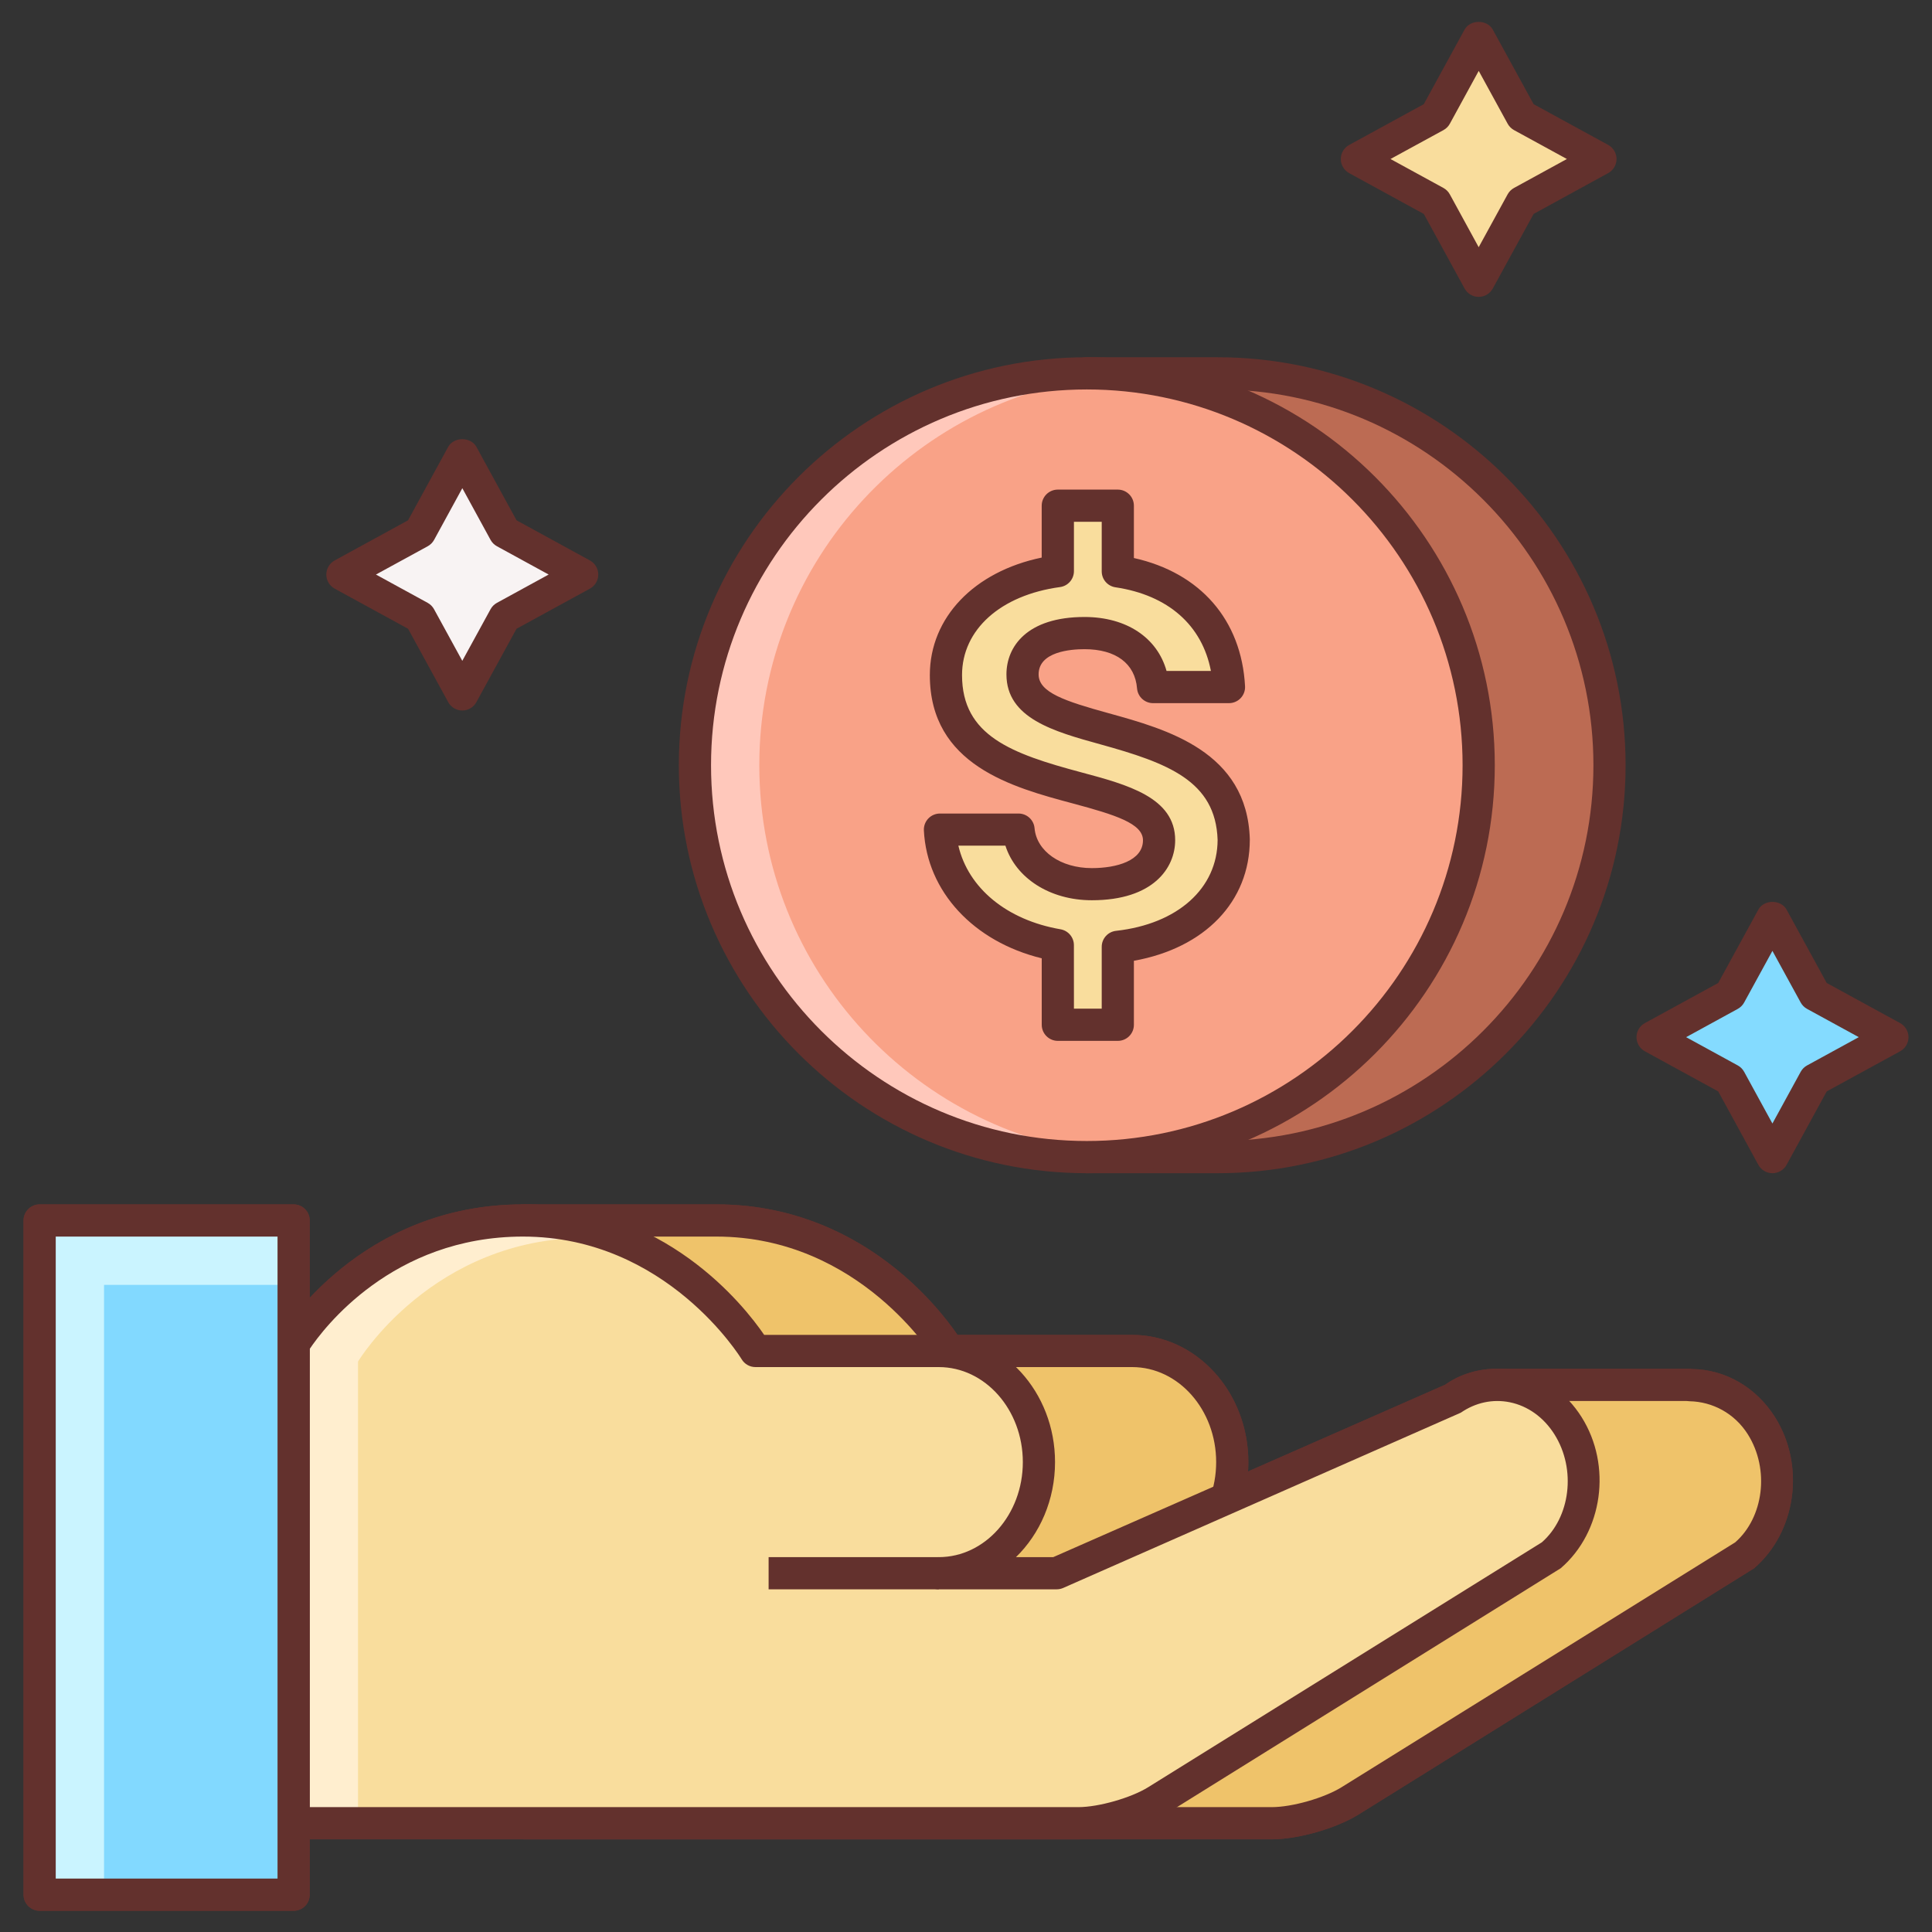 <svg width="60" height="60" viewBox="0 0 60 60" fill="none" xmlns="http://www.w3.org/2000/svg">
<rect x="0" y="0" width="60" height="60" fill="#333333" stroke="none"/>
<path d="M37.814 11.595H33.752V35.935H37.814C44.535 35.935 49.984 30.486 49.984 23.765C49.984 17.044 44.535 11.595 37.814 11.595Z" fill="#BC6B53"/>
<path d="M37.814 36.435H33.751C33.475 36.435 33.251 36.211 33.251 35.935V11.595C33.251 11.319 33.475 11.095 33.751 11.095H37.814C44.8 11.095 50.484 16.779 50.484 23.765C50.484 30.751 44.801 36.435 37.814 36.435ZM34.252 35.435H37.815C44.25 35.435 49.485 30.2 49.485 23.765C49.485 17.33 44.25 12.095 37.815 12.095H34.252V35.435Z" fill="#63312D"/>
<path d="M21.581 23.765C21.581 30.486 27.03 35.935 33.752 35.935C40.473 35.935 45.922 30.486 45.922 23.765C45.922 17.044 40.473 11.595 33.752 11.595C27.031 11.595 21.581 17.044 21.581 23.765Z" fill="#F9A287"/>
<path d="M23.581 23.765C23.581 17.38 28.5 12.156 34.752 11.646C34.422 11.619 34.09 11.595 33.752 11.595C27.031 11.595 21.581 17.044 21.581 23.765C21.581 30.486 27.03 35.935 33.752 35.935C34.09 35.935 34.422 35.911 34.752 35.884C28.5 35.374 23.581 30.147 23.581 23.765Z" fill="#FFC8BB"/>
<path d="M33.752 36.435C26.766 36.435 21.082 30.751 21.082 23.765C21.082 16.779 26.766 11.095 33.752 11.095C40.738 11.095 46.422 16.779 46.422 23.765C46.422 30.751 40.738 36.435 33.752 36.435ZM33.752 12.095C27.317 12.095 22.082 17.33 22.082 23.765C22.082 30.2 27.317 35.435 33.752 35.435C40.187 35.435 45.422 30.2 45.422 23.765C45.422 17.33 40.187 12.095 33.752 12.095Z" fill="#63312D"/>
<path d="M38.314 26.075C38.189 21.96 31.755 23.241 31.755 20.944C31.755 20.18 32.417 19.661 33.679 19.661C34.962 19.661 35.728 20.345 35.81 21.337H38.168C38.06 19.355 36.758 18.048 34.715 17.745V15.704H32.852V17.737C30.696 18.03 29.378 19.362 29.378 20.965C29.378 25.143 35.997 23.862 35.997 26.094C35.997 26.883 35.272 27.459 33.909 27.459C32.604 27.459 31.716 26.697 31.632 25.764H29.192C29.281 27.545 30.716 28.985 32.853 29.354V31.825H34.716V29.405C36.951 29.157 38.314 27.808 38.314 26.075Z" fill="#F9DD9D"/>
<path d="M34.715 32.325H32.852C32.576 32.325 32.352 32.101 32.352 31.825V29.761C30.239 29.245 28.787 27.691 28.692 25.79C28.685 25.652 28.735 25.519 28.829 25.42C28.923 25.321 29.055 25.265 29.191 25.265H31.631C31.89 25.265 32.106 25.462 32.129 25.72C32.193 26.439 32.942 26.96 33.908 26.96C34.676 26.96 35.496 26.732 35.496 26.095C35.496 25.574 34.636 25.306 33.322 24.953C31.446 24.451 28.877 23.763 28.877 20.966C28.877 19.177 30.255 17.75 32.351 17.316V15.705C32.351 15.429 32.575 15.205 32.851 15.205H34.714C34.99 15.205 35.214 15.429 35.214 15.705V17.33C37.275 17.788 38.555 19.25 38.666 21.31C38.674 21.448 38.624 21.581 38.53 21.681C38.435 21.781 38.304 21.837 38.167 21.837H35.81C35.55 21.837 35.333 21.638 35.312 21.378C35.248 20.605 34.653 20.161 33.679 20.161C33.251 20.161 32.255 20.237 32.255 20.944C32.255 21.507 33.077 21.776 34.431 22.15C36.245 22.652 38.731 23.34 38.814 26.059C38.814 26.065 38.814 26.07 38.814 26.075C38.814 28.001 37.417 29.442 35.214 29.838V31.825C35.215 32.102 34.991 32.325 34.715 32.325ZM33.352 31.325H34.215V29.405C34.215 29.15 34.406 28.936 34.66 28.908C36.573 28.696 37.81 27.588 37.814 26.083C37.754 24.248 36.263 23.695 34.165 23.114C32.735 22.718 31.256 22.309 31.256 20.944C31.256 20.082 31.893 19.161 33.68 19.161C34.986 19.161 35.94 19.805 36.228 20.837H37.606C37.334 19.417 36.278 18.483 34.642 18.239C34.397 18.203 34.215 17.993 34.215 17.745V16.204H33.352V17.737C33.352 17.987 33.167 18.199 32.919 18.232C31.071 18.483 29.877 19.556 29.877 20.965C29.877 22.849 31.412 23.406 33.581 23.986C35.015 24.37 36.496 24.767 36.496 26.093C36.496 26.953 35.818 27.958 33.908 27.958C32.601 27.958 31.546 27.268 31.224 26.263H29.763C30.069 27.576 31.26 28.571 32.936 28.86C33.176 28.902 33.351 29.11 33.351 29.353L33.352 31.325Z" fill="#63312D"/>
<path d="M15.673 16.526L18.081 17.843L15.673 19.159L14.357 21.565L13.04 19.159L10.633 17.843L13.04 16.526L14.357 14.118L15.673 16.526Z" fill="#F8F3F3"/>
<path d="M14.357 22.065C14.174 22.065 14.006 21.965 13.919 21.805L12.673 19.527L10.394 18.281C10.233 18.193 10.134 18.025 10.134 17.843C10.134 17.661 10.234 17.492 10.394 17.405L12.672 16.159L13.918 13.879C14.094 13.559 14.62 13.559 14.796 13.879L16.042 16.159L18.32 17.405C18.481 17.493 18.58 17.661 18.58 17.843C18.58 18.025 18.48 18.194 18.32 18.281L16.041 19.527L14.795 21.805C14.708 21.966 14.54 22.065 14.357 22.065ZM11.675 17.843L13.28 18.721C13.364 18.767 13.433 18.835 13.479 18.919L14.357 20.523L15.235 18.919C15.281 18.835 15.35 18.767 15.434 18.721L17.039 17.843L15.434 16.965C15.35 16.919 15.281 16.851 15.235 16.767L14.358 15.161L13.481 16.767C13.435 16.851 13.366 16.919 13.282 16.965L11.675 17.843Z" fill="#63312D"/>
<path d="M47.26 3.602L49.703 4.938L47.26 6.276L45.922 8.72L44.586 6.276L42.141 4.938L44.586 3.602L45.922 1.159L47.26 3.602Z" fill="#F9DD9D"/>
<path d="M45.922 9.22C45.739 9.22 45.571 9.12 45.484 8.96L44.218 6.645L41.9 5.377C41.74 5.289 41.64 5.121 41.64 4.939C41.64 4.757 41.74 4.587 41.901 4.501L44.217 3.235L45.483 0.92C45.659 0.6 46.184 0.6 46.36 0.92L47.628 3.235L49.943 4.5C50.103 4.588 50.203 4.756 50.203 4.938C50.203 5.12 50.103 5.289 49.943 5.376L47.628 6.644L46.36 8.96C46.272 9.12 46.104 9.22 45.922 9.22ZM43.183 4.938L44.827 5.837C44.911 5.883 44.979 5.951 45.025 6.035L45.922 7.677L46.821 6.035C46.867 5.951 46.935 5.883 47.019 5.837L48.661 4.938L47.02 4.041C46.937 3.995 46.868 3.927 46.822 3.843L45.923 2.201L45.026 3.843C44.98 3.927 44.911 3.995 44.827 4.041L43.183 4.938Z" fill="#63312D"/>
<path d="M56.361 30.894L58.769 32.21L56.361 33.526L55.045 35.935L53.728 33.526L51.322 32.21L53.728 30.894L55.045 28.487L56.361 30.894Z" fill="#84DBFF"/>
<path d="M55.045 36.435C54.862 36.435 54.694 36.335 54.607 36.175L53.361 33.895L51.083 32.649C50.923 32.561 50.823 32.393 50.823 32.211C50.823 32.029 50.923 31.86 51.083 31.773L53.361 30.527L54.607 28.249C54.783 27.929 55.308 27.929 55.484 28.249L56.73 30.527L59.01 31.773C59.17 31.861 59.27 32.029 59.27 32.211C59.27 32.393 59.17 32.562 59.01 32.649L56.73 33.895L55.484 36.175C55.396 36.335 55.228 36.435 55.045 36.435ZM52.364 32.21L53.968 33.088C54.052 33.134 54.12 33.202 54.166 33.286L55.044 34.892L55.922 33.286C55.968 33.202 56.036 33.134 56.12 33.088L57.726 32.21L56.12 31.332C56.036 31.286 55.968 31.218 55.922 31.134L55.044 29.53L54.166 31.134C54.12 31.218 54.052 31.286 53.968 31.332L52.364 32.21Z" fill="#63312D"/>
<path d="M54.703 44.278C54.176 43.442 53.326 43.001 52.465 43.016V43.008H46.465V45.537L38.823 48.857H35.16C36.877 48.857 38.269 47.314 38.269 45.406C38.269 43.504 36.877 41.955 35.16 41.955H29.465C29.465 41.955 27.058 37.902 22.246 37.902H16.278V56.621H39.497C40.22 56.621 41.311 56.308 41.927 55.928C41.927 55.928 41.927 55.928 41.929 55.927L54.152 48.324C55.275 47.354 55.519 45.575 54.703 44.278Z" fill="#EFC36A"/>
<path d="M39.496 57.122H16.277C16.001 57.122 15.777 56.898 15.777 56.622V37.903C15.777 37.627 16.001 37.403 16.277 37.403H22.245C26.639 37.403 29.106 40.537 29.736 41.456H35.16C37.15 41.456 38.769 43.228 38.769 45.407C38.769 46.579 38.3 47.634 37.557 48.358H38.718L45.964 45.21V43.009C45.964 42.733 46.188 42.509 46.464 42.509H52.464C52.494 42.509 52.524 42.512 52.552 42.517C53.584 42.532 54.541 43.085 55.125 44.012C56.07 45.514 55.785 47.575 54.476 48.704L42.191 56.352C41.493 56.784 40.311 57.122 39.496 57.122ZM16.777 56.122H39.496C40.129 56.122 41.121 55.839 41.663 55.504L53.887 47.9C54.768 47.131 54.968 45.637 54.281 44.545C53.866 43.888 53.183 43.533 52.474 43.517C52.44 43.513 52.409 43.514 52.377 43.509H46.965V45.538C46.965 45.737 46.847 45.917 46.664 45.997L39.021 49.317C38.958 49.344 38.89 49.358 38.822 49.358H35.16C34.884 49.358 34.66 49.134 34.66 48.858C34.66 48.582 34.884 48.358 35.16 48.358C36.598 48.358 37.769 47.034 37.769 45.407C37.769 43.78 36.598 42.456 35.16 42.456H29.465C29.289 42.456 29.126 42.363 29.035 42.212C29.013 42.174 26.703 38.403 22.245 38.403H16.777V56.122Z" fill="#63312D"/>
<path d="M48.697 44.278C47.881 42.982 46.291 42.622 45.082 43.462L32.816 48.858H29.154C30.873 48.858 32.265 47.315 32.265 45.407C32.265 43.505 30.872 41.956 29.154 41.956H23.461C23.461 41.956 21.053 37.903 16.24 37.903C11.427 37.903 9.118 41.747 9.118 41.747V56.622H33.492C34.215 56.622 35.308 56.309 35.922 55.928L48.145 48.325C49.271 47.354 49.514 45.575 48.697 44.278Z" fill="#F9DD9D"/>
<path d="M11.119 42.284C11.119 42.284 13.428 38.44 18.24 38.44C18.635 38.44 19.008 38.475 19.37 38.526C18.473 38.151 17.431 37.903 16.24 37.903C11.427 37.903 9.118 41.747 9.118 41.747V56.622H11.118V42.284H11.119Z" fill="#FFEECF"/>
<path d="M33.492 57.122H9.119C8.843 57.122 8.619 56.898 8.619 56.622V41.747C8.619 41.656 8.644 41.567 8.69 41.489C8.79 41.322 11.203 37.403 16.24 37.403C20.634 37.403 23.103 40.537 23.732 41.456H29.154C31.145 41.456 32.765 43.228 32.765 45.407C32.765 46.579 32.296 47.634 31.552 48.358H32.71L44.88 43.004C45.478 42.578 46.288 42.404 47.084 42.568C47.917 42.737 48.64 43.25 49.119 44.011C50.065 45.514 49.78 47.574 48.47 48.703L36.185 56.351C35.493 56.784 34.31 57.122 33.492 57.122ZM9.619 56.122H33.493C34.117 56.122 35.129 55.833 35.658 55.503L47.881 47.9C48.763 47.132 48.963 45.638 48.275 44.545C47.942 44.017 47.449 43.662 46.886 43.548C46.359 43.442 45.823 43.557 45.367 43.872L33.017 49.316C32.954 49.343 32.885 49.358 32.816 49.358H29.154C28.878 49.358 28.654 49.134 28.654 48.858C28.654 48.582 28.878 48.358 29.154 48.358C30.594 48.358 31.765 47.034 31.765 45.407C31.765 43.78 30.594 42.456 29.154 42.456H23.461C23.285 42.456 23.122 42.363 23.032 42.212C23.009 42.174 20.699 38.403 16.24 38.403C12.175 38.403 10.033 41.275 9.618 41.893V56.122H9.619Z" fill="#63312D"/>
<path d="M1.231 58.841H9.119L9.119 37.903H1.231L1.231 58.841Z" fill="#82D9FF"/>
<path d="M3.231 39.903H9.119V37.903H1.231V58.841H3.231V39.903Z" fill="#CAF4FF"/>
<path d="M9.119 59.341H1.231C0.955 59.341 0.731 59.117 0.731 58.841V37.903C0.731 37.627 0.955 37.403 1.231 37.403H9.119C9.395 37.403 9.619 37.627 9.619 37.903V58.841C9.619 59.117 9.395 59.341 9.119 59.341ZM1.731 58.341H8.619V38.403H1.731V58.341Z" fill="#63312D"/>
<path d="M54.703 44.278C54.176 43.442 53.326 43.001 52.465 43.016V43.008H46.465V45.537L38.823 48.857H35.16C36.877 48.857 38.269 47.314 38.269 45.406C38.269 43.504 36.877 41.955 35.16 41.955H29.465C29.465 41.955 27.058 37.902 22.246 37.902H16.278V56.621H39.497C40.22 56.621 41.311 56.308 41.927 55.928C41.927 55.928 41.927 55.928 41.929 55.927L54.152 48.324C55.275 47.354 55.519 45.575 54.703 44.278Z" fill="#EFC36A"/>
<path d="M39.496 57.122H16.277C16.001 57.122 15.777 56.898 15.777 56.622V37.903C15.777 37.627 16.001 37.403 16.277 37.403H22.245C26.639 37.403 29.106 40.537 29.736 41.456H35.16C37.15 41.456 38.769 43.228 38.769 45.407C38.769 46.579 38.3 47.634 37.557 48.358H38.718L45.964 45.21V43.009C45.964 42.733 46.188 42.509 46.464 42.509H52.464C52.494 42.509 52.524 42.512 52.552 42.517C53.584 42.532 54.541 43.085 55.125 44.012C56.07 45.514 55.785 47.575 54.476 48.704L42.191 56.352C41.493 56.784 40.311 57.122 39.496 57.122ZM16.777 56.122H39.496C40.129 56.122 41.121 55.839 41.663 55.504L53.887 47.9C54.768 47.131 54.968 45.637 54.281 44.545C53.866 43.888 53.183 43.533 52.474 43.517C52.44 43.513 52.409 43.514 52.377 43.509H46.965V45.538C46.965 45.737 46.847 45.917 46.664 45.997L39.021 49.317C38.958 49.344 38.89 49.358 38.822 49.358H35.16C34.884 49.358 34.66 49.134 34.66 48.858C34.66 48.582 34.884 48.358 35.16 48.358C36.598 48.358 37.769 47.034 37.769 45.407C37.769 43.78 36.598 42.456 35.16 42.456H29.465C29.289 42.456 29.126 42.363 29.035 42.212C29.013 42.174 26.703 38.403 22.245 38.403H16.777V56.122Z" fill="#63312D"/>
<path d="M48.697 44.278C47.881 42.982 46.291 42.622 45.082 43.462L32.816 48.858H29.154C30.873 48.858 32.265 47.315 32.265 45.407C32.265 43.505 30.872 41.956 29.154 41.956H23.461C23.461 41.956 21.053 37.903 16.24 37.903C11.427 37.903 9.118 41.747 9.118 41.747V56.622H33.492C34.215 56.622 35.308 56.309 35.922 55.928L48.145 48.325C49.271 47.354 49.514 45.575 48.697 44.278Z" fill="#F9DD9D"/>
<path d="M11.119 42.284C11.119 42.284 13.428 38.44 18.24 38.44C18.635 38.44 19.008 38.475 19.37 38.526C18.473 38.151 17.431 37.903 16.24 37.903C11.427 37.903 9.118 41.747 9.118 41.747V56.622H11.118V42.284H11.119Z" fill="#FFEECF"/>
<path d="M33.492 57.122H9.119C8.843 57.122 8.619 56.898 8.619 56.622V41.747C8.619 41.656 8.644 41.567 8.69 41.489C8.79 41.322 11.203 37.403 16.24 37.403C20.634 37.403 23.103 40.537 23.732 41.456H29.154C31.145 41.456 32.765 43.228 32.765 45.407C32.765 46.579 32.296 47.634 31.552 48.358H32.71L44.88 43.004C45.478 42.578 46.288 42.404 47.084 42.568C47.917 42.737 48.64 43.25 49.119 44.011C50.065 45.514 49.78 47.574 48.47 48.703L36.185 56.351C35.493 56.784 34.31 57.122 33.492 57.122ZM9.619 56.122H33.493C34.117 56.122 35.129 55.833 35.658 55.503L47.881 47.9C48.763 47.132 48.963 45.638 48.275 44.545C47.942 44.017 47.449 43.662 46.886 43.548C46.359 43.442 45.823 43.557 45.367 43.872L33.017 49.316C32.954 49.343 32.885 49.358 32.816 49.358H29.154C28.878 49.358 28.654 49.134 28.654 48.858C28.654 48.582 28.878 48.358 29.154 48.358C30.594 48.358 31.765 47.034 31.765 45.407C31.765 43.78 30.594 42.456 29.154 42.456H23.461C23.285 42.456 23.122 42.363 23.032 42.212C23.009 42.174 20.699 38.403 16.24 38.403C12.175 38.403 10.033 41.275 9.618 41.893V56.122H9.619Z" fill="#63312D"/>
<path d="M29.155 48.358H23.87V49.358H29.155V48.358Z" fill="#63312D"/>
<path d="M1.231 58.841H9.119L9.119 37.903H1.231L1.231 58.841Z" fill="#82D9FF"/>
<path d="M3.231 39.903H9.119V37.903H1.231V58.841H3.231V39.903Z" fill="#CAF4FF"/>
<path d="M9.119 59.341H1.231C0.955 59.341 0.731 59.117 0.731 58.841V37.903C0.731 37.627 0.955 37.403 1.231 37.403H9.119C9.395 37.403 9.619 37.627 9.619 37.903V58.841C9.619 59.117 9.395 59.341 9.119 59.341ZM1.731 58.341H8.619V38.403H1.731V58.341Z" fill="#63312D"/>
</svg>
